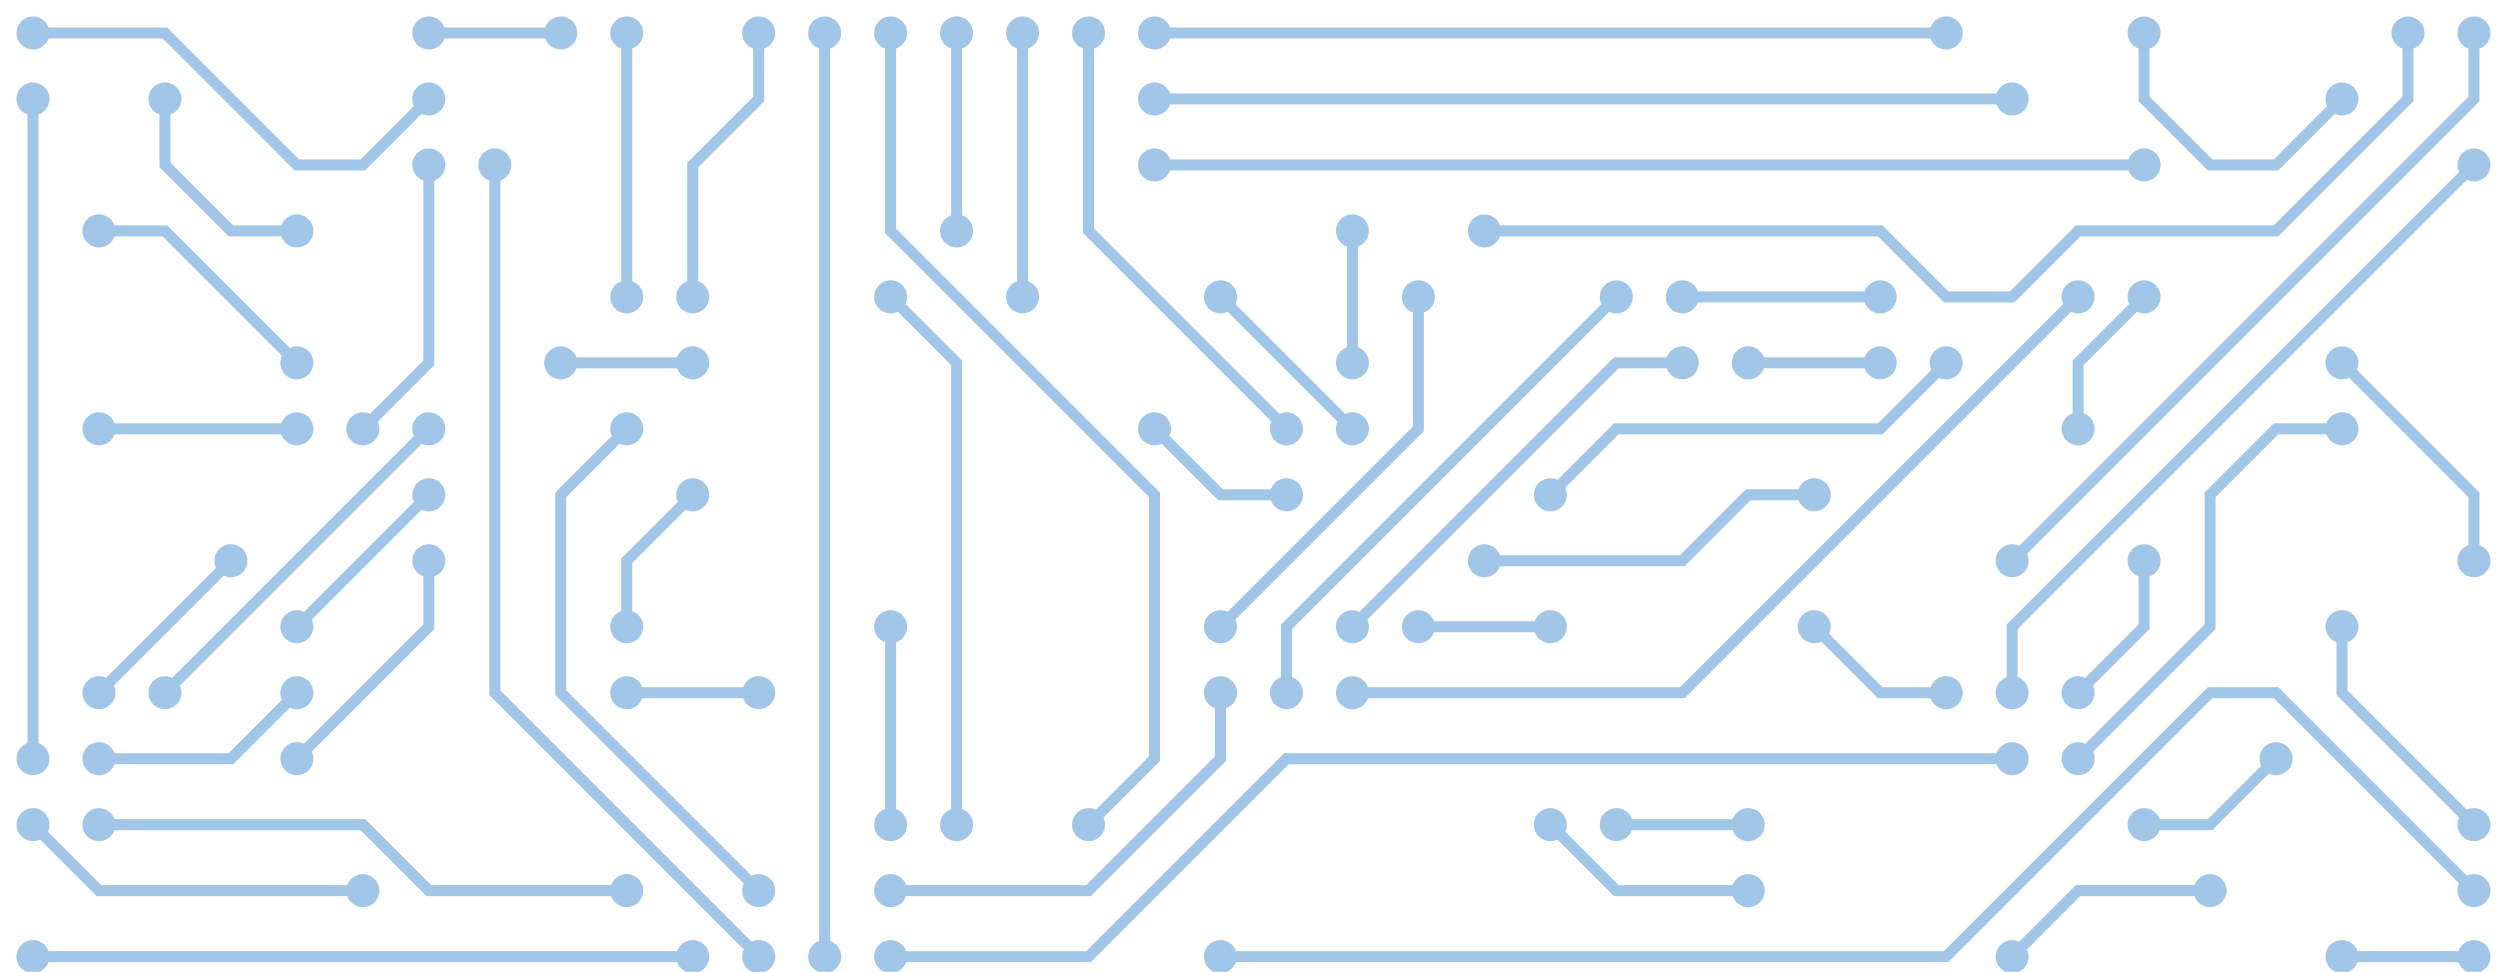 <svg xmlns="http://www.w3.org/2000/svg" version="1.1" xmlns:xlink="http://www.w3.org/1999/xlink" xmlns:svgjs="http://svgjs.dev/svgjs" width="1440" height="560" preserveAspectRatio="none" viewBox="0 0 1440 560"><g mask="url(&quot;#SvgjsMask1040&quot;)" fill="none"><g mask="url(&quot;#SvgjsMask1041&quot;)"><path d="M475 551L475 19" stroke-width="6.33" stroke="rgba(162, 198, 231, 1)"></path><path d="M465.5 551 a9.5 9.5 0 1 0 19 0 a9.5 9.5 0 1 0 -19 0zM465.5 19 a9.5 9.5 0 1 0 19 0 a9.5 9.5 0 1 0 -19 0z" fill="rgba(162, 198, 231, 1)"></path><path d="M285 95L285 399L437 551" stroke-width="6.33" stroke="rgba(162, 198, 231, 1)"></path><path d="M275.5 95 a9.5 9.5 0 1 0 19 0 a9.5 9.5 0 1 0 -19 0zM427.5 551 a9.5 9.5 0 1 0 19 0 a9.5 9.5 0 1 0 -19 0z" fill="rgba(162, 198, 231, 1)"></path><path d="M1159 437L741 437L627 551L513 551" stroke-width="6.33" stroke="rgba(162, 198, 231, 1)"></path><path d="M1149.5 437 a9.5 9.5 0 1 0 19 0 a9.5 9.5 0 1 0 -19 0zM503.5 551 a9.5 9.5 0 1 0 19 0 a9.5 9.5 0 1 0 -19 0z" fill="rgba(162, 198, 231, 1)"></path><path d="M589 171L589 19" stroke-width="6.33" stroke="rgba(162, 198, 231, 1)"></path><path d="M579.5 171 a9.5 9.5 0 1 0 19 0 a9.5 9.5 0 1 0 -19 0zM579.5 19 a9.5 9.5 0 1 0 19 0 a9.5 9.5 0 1 0 -19 0z" fill="rgba(162, 198, 231, 1)"></path><path d="M741 247L627 133L627 19" stroke-width="6.33" stroke="rgba(162, 198, 231, 1)"></path><path d="M731.5 247 a9.5 9.5 0 1 0 19 0 a9.5 9.5 0 1 0 -19 0zM617.5 19 a9.5 9.5 0 1 0 19 0 a9.5 9.5 0 1 0 -19 0z" fill="rgba(162, 198, 231, 1)"></path><path d="M19 551L399 551" stroke-width="6.33" stroke="rgba(162, 198, 231, 1)"></path><path d="M9.5 551 a9.5 9.5 0 1 0 19 0 a9.5 9.5 0 1 0 -19 0zM389.5 551 a9.5 9.5 0 1 0 19 0 a9.5 9.5 0 1 0 -19 0z" fill="rgba(162, 198, 231, 1)"></path><path d="M1425 513L1311 399L1273 399L1121 551L703 551" stroke-width="6.33" stroke="rgba(162, 198, 231, 1)"></path><path d="M1415.5 513 a9.5 9.5 0 1 0 19 0 a9.5 9.5 0 1 0 -19 0zM693.5 551 a9.5 9.5 0 1 0 19 0 a9.5 9.5 0 1 0 -19 0z" fill="rgba(162, 198, 231, 1)"></path><path d="M703 399L703 437L627 513L513 513" stroke-width="6.33" stroke="rgba(162, 198, 231, 1)"></path><path d="M693.5 399 a9.5 9.5 0 1 0 19 0 a9.5 9.5 0 1 0 -19 0zM503.5 513 a9.5 9.5 0 1 0 19 0 a9.5 9.5 0 1 0 -19 0z" fill="rgba(162, 198, 231, 1)"></path><path d="M513 361L513 475" stroke-width="6.33" stroke="rgba(162, 198, 231, 1)"></path><path d="M503.5 361 a9.5 9.5 0 1 0 19 0 a9.5 9.5 0 1 0 -19 0zM503.5 475 a9.5 9.5 0 1 0 19 0 a9.5 9.5 0 1 0 -19 0z" fill="rgba(162, 198, 231, 1)"></path><path d="M57 475L209 475L247 513L361 513" stroke-width="6.33" stroke="rgba(162, 198, 231, 1)"></path><path d="M47.5 475 a9.5 9.5 0 1 0 19 0 a9.5 9.5 0 1 0 -19 0zM351.5 513 a9.5 9.5 0 1 0 19 0 a9.5 9.5 0 1 0 -19 0z" fill="rgba(162, 198, 231, 1)"></path><path d="M931 171L741 361L741 399" stroke-width="6.33" stroke="rgba(162, 198, 231, 1)"></path><path d="M921.5 171 a9.5 9.5 0 1 0 19 0 a9.5 9.5 0 1 0 -19 0zM731.5 399 a9.5 9.5 0 1 0 19 0 a9.5 9.5 0 1 0 -19 0z" fill="rgba(162, 198, 231, 1)"></path><path d="M19 475L57 513L209 513" stroke-width="6.33" stroke="rgba(162, 198, 231, 1)"></path><path d="M9.5 475 a9.5 9.5 0 1 0 19 0 a9.5 9.5 0 1 0 -19 0zM199.5 513 a9.5 9.5 0 1 0 19 0 a9.5 9.5 0 1 0 -19 0z" fill="rgba(162, 198, 231, 1)"></path><path d="M361 247L323 285L323 399L437 513" stroke-width="6.33" stroke="rgba(162, 198, 231, 1)"></path><path d="M351.5 247 a9.5 9.5 0 1 0 19 0 a9.5 9.5 0 1 0 -19 0zM427.5 513 a9.5 9.5 0 1 0 19 0 a9.5 9.5 0 1 0 -19 0z" fill="rgba(162, 198, 231, 1)"></path><path d="M1197 171L969 399L779 399" stroke-width="6.33" stroke="rgba(162, 198, 231, 1)"></path><path d="M1187.5 171 a9.5 9.5 0 1 0 19 0 a9.5 9.5 0 1 0 -19 0zM769.5 399 a9.5 9.5 0 1 0 19 0 a9.5 9.5 0 1 0 -19 0z" fill="rgba(162, 198, 231, 1)"></path><path d="M247 57L209 95L171 95L95 19L19 19" stroke-width="6.33" stroke="rgba(162, 198, 231, 1)"></path><path d="M237.5 57 a9.5 9.5 0 1 0 19 0 a9.5 9.5 0 1 0 -19 0zM9.5 19 a9.5 9.5 0 1 0 19 0 a9.5 9.5 0 1 0 -19 0z" fill="rgba(162, 198, 231, 1)"></path><path d="M209 247L247 209L247 95" stroke-width="6.33" stroke="rgba(162, 198, 231, 1)"></path><path d="M199.5 247 a9.5 9.5 0 1 0 19 0 a9.5 9.5 0 1 0 -19 0zM237.5 95 a9.5 9.5 0 1 0 19 0 a9.5 9.5 0 1 0 -19 0z" fill="rgba(162, 198, 231, 1)"></path><path d="M627 475L665 437L665 285L513 133L513 19" stroke-width="6.33" stroke="rgba(162, 198, 231, 1)"></path><path d="M617.5 475 a9.5 9.5 0 1 0 19 0 a9.5 9.5 0 1 0 -19 0zM503.5 19 a9.5 9.5 0 1 0 19 0 a9.5 9.5 0 1 0 -19 0z" fill="rgba(162, 198, 231, 1)"></path><path d="M551 475L551 209L513 171" stroke-width="6.33" stroke="rgba(162, 198, 231, 1)"></path><path d="M541.5 475 a9.5 9.5 0 1 0 19 0 a9.5 9.5 0 1 0 -19 0zM503.5 171 a9.5 9.5 0 1 0 19 0 a9.5 9.5 0 1 0 -19 0z" fill="rgba(162, 198, 231, 1)"></path><path d="M361 171L361 19" stroke-width="6.33" stroke="rgba(162, 198, 231, 1)"></path><path d="M351.5 171 a9.5 9.5 0 1 0 19 0 a9.5 9.5 0 1 0 -19 0zM351.5 19 a9.5 9.5 0 1 0 19 0 a9.5 9.5 0 1 0 -19 0z" fill="rgba(162, 198, 231, 1)"></path><path d="M817 171L817 247L703 361" stroke-width="6.33" stroke="rgba(162, 198, 231, 1)"></path><path d="M807.5 171 a9.5 9.5 0 1 0 19 0 a9.5 9.5 0 1 0 -19 0zM693.5 361 a9.5 9.5 0 1 0 19 0 a9.5 9.5 0 1 0 -19 0z" fill="rgba(162, 198, 231, 1)"></path><path d="M1235 95L665 95" stroke-width="6.33" stroke="rgba(162, 198, 231, 1)"></path><path d="M1225.5 95 a9.5 9.5 0 1 0 19 0 a9.5 9.5 0 1 0 -19 0zM655.5 95 a9.5 9.5 0 1 0 19 0 a9.5 9.5 0 1 0 -19 0z" fill="rgba(162, 198, 231, 1)"></path><path d="M1159 323L1425 57L1425 19" stroke-width="6.33" stroke="rgba(162, 198, 231, 1)"></path><path d="M1149.5 323 a9.5 9.5 0 1 0 19 0 a9.5 9.5 0 1 0 -19 0zM1415.5 19 a9.5 9.5 0 1 0 19 0 a9.5 9.5 0 1 0 -19 0z" fill="rgba(162, 198, 231, 1)"></path><path d="M551 133L551 19" stroke-width="6.33" stroke="rgba(162, 198, 231, 1)"></path><path d="M541.5 133 a9.5 9.5 0 1 0 19 0 a9.5 9.5 0 1 0 -19 0zM541.5 19 a9.5 9.5 0 1 0 19 0 a9.5 9.5 0 1 0 -19 0z" fill="rgba(162, 198, 231, 1)"></path><path d="M19 437L19 57" stroke-width="6.33" stroke="rgba(162, 198, 231, 1)"></path><path d="M9.5 437 a9.5 9.5 0 1 0 19 0 a9.5 9.5 0 1 0 -19 0zM9.5 57 a9.5 9.5 0 1 0 19 0 a9.5 9.5 0 1 0 -19 0z" fill="rgba(162, 198, 231, 1)"></path><path d="M1159 399L1159 361L1425 95" stroke-width="6.33" stroke="rgba(162, 198, 231, 1)"></path><path d="M1149.5 399 a9.5 9.5 0 1 0 19 0 a9.5 9.5 0 1 0 -19 0zM1415.5 95 a9.5 9.5 0 1 0 19 0 a9.5 9.5 0 1 0 -19 0z" fill="rgba(162, 198, 231, 1)"></path><path d="M1273 513L1197 513L1159 551" stroke-width="6.33" stroke="rgba(162, 198, 231, 1)"></path><path d="M1263.5 513 a9.5 9.5 0 1 0 19 0 a9.5 9.5 0 1 0 -19 0zM1149.5 551 a9.5 9.5 0 1 0 19 0 a9.5 9.5 0 1 0 -19 0z" fill="rgba(162, 198, 231, 1)"></path><path d="M399 171L399 95L437 57L437 19" stroke-width="6.33" stroke="rgba(162, 198, 231, 1)"></path><path d="M389.5 171 a9.5 9.5 0 1 0 19 0 a9.5 9.5 0 1 0 -19 0zM427.5 19 a9.5 9.5 0 1 0 19 0 a9.5 9.5 0 1 0 -19 0z" fill="rgba(162, 198, 231, 1)"></path><path d="M171 209L95 133L57 133" stroke-width="6.33" stroke="rgba(162, 198, 231, 1)"></path><path d="M161.5 209 a9.5 9.5 0 1 0 19 0 a9.5 9.5 0 1 0 -19 0zM47.5 133 a9.5 9.5 0 1 0 19 0 a9.5 9.5 0 1 0 -19 0z" fill="rgba(162, 198, 231, 1)"></path><path d="M855 133L1083 133L1121 171L1159 171L1197 133L1311 133L1387 57L1387 19" stroke-width="6.33" stroke="rgba(162, 198, 231, 1)"></path><path d="M845.5 133 a9.5 9.5 0 1 0 19 0 a9.5 9.5 0 1 0 -19 0zM1377.5 19 a9.5 9.5 0 1 0 19 0 a9.5 9.5 0 1 0 -19 0z" fill="rgba(162, 198, 231, 1)"></path><path d="M703 171L779 247" stroke-width="6.33" stroke="rgba(162, 198, 231, 1)"></path><path d="M693.5 171 a9.5 9.5 0 1 0 19 0 a9.5 9.5 0 1 0 -19 0zM769.5 247 a9.5 9.5 0 1 0 19 0 a9.5 9.5 0 1 0 -19 0z" fill="rgba(162, 198, 231, 1)"></path><path d="M1349 57L1311 95L1273 95L1235 57L1235 19" stroke-width="6.33" stroke="rgba(162, 198, 231, 1)"></path><path d="M1339.5 57 a9.5 9.5 0 1 0 19 0 a9.5 9.5 0 1 0 -19 0zM1225.5 19 a9.5 9.5 0 1 0 19 0 a9.5 9.5 0 1 0 -19 0z" fill="rgba(162, 198, 231, 1)"></path><path d="M95 399L247 247" stroke-width="6.33" stroke="rgba(162, 198, 231, 1)"></path><path d="M85.5 399 a9.5 9.5 0 1 0 19 0 a9.5 9.5 0 1 0 -19 0zM237.5 247 a9.5 9.5 0 1 0 19 0 a9.5 9.5 0 1 0 -19 0z" fill="rgba(162, 198, 231, 1)"></path><path d="M1045 361L1083 399L1121 399" stroke-width="6.33" stroke="rgba(162, 198, 231, 1)"></path><path d="M1035.5 361 a9.5 9.5 0 1 0 19 0 a9.5 9.5 0 1 0 -19 0zM1111.5 399 a9.5 9.5 0 1 0 19 0 a9.5 9.5 0 1 0 -19 0z" fill="rgba(162, 198, 231, 1)"></path><path d="M247 19L323 19" stroke-width="6.33" stroke="rgba(162, 198, 231, 1)"></path><path d="M237.5 19 a9.5 9.5 0 1 0 19 0 a9.5 9.5 0 1 0 -19 0zM313.5 19 a9.5 9.5 0 1 0 19 0 a9.5 9.5 0 1 0 -19 0z" fill="rgba(162, 198, 231, 1)"></path><path d="M1159 57L665 57" stroke-width="6.33" stroke="rgba(162, 198, 231, 1)"></path><path d="M1149.5 57 a9.5 9.5 0 1 0 19 0 a9.5 9.5 0 1 0 -19 0zM655.5 57 a9.5 9.5 0 1 0 19 0 a9.5 9.5 0 1 0 -19 0z" fill="rgba(162, 198, 231, 1)"></path><path d="M1349 247L1311 247L1273 285L1273 361L1197 437" stroke-width="6.33" stroke="rgba(162, 198, 231, 1)"></path><path d="M1339.5 247 a9.5 9.5 0 1 0 19 0 a9.5 9.5 0 1 0 -19 0zM1187.5 437 a9.5 9.5 0 1 0 19 0 a9.5 9.5 0 1 0 -19 0z" fill="rgba(162, 198, 231, 1)"></path><path d="M779 209L779 133" stroke-width="6.33" stroke="rgba(162, 198, 231, 1)"></path><path d="M769.5 209 a9.5 9.5 0 1 0 19 0 a9.5 9.5 0 1 0 -19 0zM769.5 133 a9.5 9.5 0 1 0 19 0 a9.5 9.5 0 1 0 -19 0z" fill="rgba(162, 198, 231, 1)"></path><path d="M171 399L133 437L57 437" stroke-width="6.33" stroke="rgba(162, 198, 231, 1)"></path><path d="M161.5 399 a9.5 9.5 0 1 0 19 0 a9.5 9.5 0 1 0 -19 0zM47.5 437 a9.5 9.5 0 1 0 19 0 a9.5 9.5 0 1 0 -19 0z" fill="rgba(162, 198, 231, 1)"></path><path d="M1197 247L1197 209L1235 171" stroke-width="6.33" stroke="rgba(162, 198, 231, 1)"></path><path d="M1187.5 247 a9.5 9.5 0 1 0 19 0 a9.5 9.5 0 1 0 -19 0zM1225.5 171 a9.5 9.5 0 1 0 19 0 a9.5 9.5 0 1 0 -19 0z" fill="rgba(162, 198, 231, 1)"></path><path d="M969 209L931 209L779 361" stroke-width="6.33" stroke="rgba(162, 198, 231, 1)"></path><path d="M959.5 209 a9.5 9.5 0 1 0 19 0 a9.5 9.5 0 1 0 -19 0zM769.5 361 a9.5 9.5 0 1 0 19 0 a9.5 9.5 0 1 0 -19 0z" fill="rgba(162, 198, 231, 1)"></path><path d="M893 475L931 513L1007 513" stroke-width="6.33" stroke="rgba(162, 198, 231, 1)"></path><path d="M883.5 475 a9.5 9.5 0 1 0 19 0 a9.5 9.5 0 1 0 -19 0zM997.5 513 a9.5 9.5 0 1 0 19 0 a9.5 9.5 0 1 0 -19 0z" fill="rgba(162, 198, 231, 1)"></path><path d="M247 285L171 361" stroke-width="6.33" stroke="rgba(162, 198, 231, 1)"></path><path d="M237.5 285 a9.5 9.5 0 1 0 19 0 a9.5 9.5 0 1 0 -19 0zM161.5 361 a9.5 9.5 0 1 0 19 0 a9.5 9.5 0 1 0 -19 0z" fill="rgba(162, 198, 231, 1)"></path><path d="M171 437L247 361L247 323" stroke-width="6.33" stroke="rgba(162, 198, 231, 1)"></path><path d="M161.5 437 a9.5 9.5 0 1 0 19 0 a9.5 9.5 0 1 0 -19 0zM237.5 323 a9.5 9.5 0 1 0 19 0 a9.5 9.5 0 1 0 -19 0z" fill="rgba(162, 198, 231, 1)"></path><path d="M893 285L931 247L1083 247L1121 209" stroke-width="6.33" stroke="rgba(162, 198, 231, 1)"></path><path d="M883.5 285 a9.5 9.5 0 1 0 19 0 a9.5 9.5 0 1 0 -19 0zM1111.5 209 a9.5 9.5 0 1 0 19 0 a9.5 9.5 0 1 0 -19 0z" fill="rgba(162, 198, 231, 1)"></path><path d="M1007 209L1083 209" stroke-width="6.33" stroke="rgba(162, 198, 231, 1)"></path><path d="M997.5 209 a9.5 9.5 0 1 0 19 0 a9.5 9.5 0 1 0 -19 0zM1073.5 209 a9.5 9.5 0 1 0 19 0 a9.5 9.5 0 1 0 -19 0z" fill="rgba(162, 198, 231, 1)"></path><path d="M1121 19L665 19" stroke-width="6.33" stroke="rgba(162, 198, 231, 1)"></path><path d="M1111.5 19 a9.5 9.5 0 1 0 19 0 a9.5 9.5 0 1 0 -19 0zM655.5 19 a9.5 9.5 0 1 0 19 0 a9.5 9.5 0 1 0 -19 0z" fill="rgba(162, 198, 231, 1)"></path><path d="M399 209L323 209" stroke-width="6.33" stroke="rgba(162, 198, 231, 1)"></path><path d="M389.5 209 a9.5 9.5 0 1 0 19 0 a9.5 9.5 0 1 0 -19 0zM313.5 209 a9.5 9.5 0 1 0 19 0 a9.5 9.5 0 1 0 -19 0z" fill="rgba(162, 198, 231, 1)"></path><path d="M1349 551L1425 551" stroke-width="6.33" stroke="rgba(162, 198, 231, 1)"></path><path d="M1339.5 551 a9.5 9.5 0 1 0 19 0 a9.5 9.5 0 1 0 -19 0zM1415.5 551 a9.5 9.5 0 1 0 19 0 a9.5 9.5 0 1 0 -19 0z" fill="rgba(162, 198, 231, 1)"></path><path d="M1083 171L969 171" stroke-width="6.33" stroke="rgba(162, 198, 231, 1)"></path><path d="M1073.5 171 a9.5 9.5 0 1 0 19 0 a9.5 9.5 0 1 0 -19 0zM959.5 171 a9.5 9.5 0 1 0 19 0 a9.5 9.5 0 1 0 -19 0z" fill="rgba(162, 198, 231, 1)"></path><path d="M171 247L57 247" stroke-width="6.33" stroke="rgba(162, 198, 231, 1)"></path><path d="M161.5 247 a9.5 9.5 0 1 0 19 0 a9.5 9.5 0 1 0 -19 0zM47.5 247 a9.5 9.5 0 1 0 19 0 a9.5 9.5 0 1 0 -19 0z" fill="rgba(162, 198, 231, 1)"></path><path d="M1311 437L1273 475L1235 475" stroke-width="6.33" stroke="rgba(162, 198, 231, 1)"></path><path d="M1301.5 437 a9.5 9.5 0 1 0 19 0 a9.5 9.5 0 1 0 -19 0zM1225.5 475 a9.5 9.5 0 1 0 19 0 a9.5 9.5 0 1 0 -19 0z" fill="rgba(162, 198, 231, 1)"></path><path d="M95 57L95 95L133 133L171 133" stroke-width="6.33" stroke="rgba(162, 198, 231, 1)"></path><path d="M85.5 57 a9.5 9.5 0 1 0 19 0 a9.5 9.5 0 1 0 -19 0zM161.5 133 a9.5 9.5 0 1 0 19 0 a9.5 9.5 0 1 0 -19 0z" fill="rgba(162, 198, 231, 1)"></path><path d="M1235 323L1235 361L1197 399" stroke-width="6.33" stroke="rgba(162, 198, 231, 1)"></path><path d="M1225.5 323 a9.5 9.5 0 1 0 19 0 a9.5 9.5 0 1 0 -19 0zM1187.5 399 a9.5 9.5 0 1 0 19 0 a9.5 9.5 0 1 0 -19 0z" fill="rgba(162, 198, 231, 1)"></path><path d="M361 399L437 399" stroke-width="6.33" stroke="rgba(162, 198, 231, 1)"></path><path d="M351.5 399 a9.5 9.5 0 1 0 19 0 a9.5 9.5 0 1 0 -19 0zM427.5 399 a9.5 9.5 0 1 0 19 0 a9.5 9.5 0 1 0 -19 0z" fill="rgba(162, 198, 231, 1)"></path><path d="M665 247L703 285L741 285" stroke-width="6.33" stroke="rgba(162, 198, 231, 1)"></path><path d="M655.5 247 a9.5 9.5 0 1 0 19 0 a9.5 9.5 0 1 0 -19 0zM731.5 285 a9.5 9.5 0 1 0 19 0 a9.5 9.5 0 1 0 -19 0z" fill="rgba(162, 198, 231, 1)"></path><path d="M1349 361L1349 399L1425 475" stroke-width="6.33" stroke="rgba(162, 198, 231, 1)"></path><path d="M1339.5 361 a9.5 9.5 0 1 0 19 0 a9.5 9.5 0 1 0 -19 0zM1415.5 475 a9.5 9.5 0 1 0 19 0 a9.5 9.5 0 1 0 -19 0z" fill="rgba(162, 198, 231, 1)"></path><path d="M57 399L133 323" stroke-width="6.33" stroke="rgba(162, 198, 231, 1)"></path><path d="M47.5 399 a9.5 9.5 0 1 0 19 0 a9.5 9.5 0 1 0 -19 0zM123.5 323 a9.5 9.5 0 1 0 19 0 a9.5 9.5 0 1 0 -19 0z" fill="rgba(162, 198, 231, 1)"></path><path d="M1425 323L1425 285L1349 209" stroke-width="6.33" stroke="rgba(162, 198, 231, 1)"></path><path d="M1415.5 323 a9.5 9.5 0 1 0 19 0 a9.5 9.5 0 1 0 -19 0zM1339.5 209 a9.5 9.5 0 1 0 19 0 a9.5 9.5 0 1 0 -19 0z" fill="rgba(162, 198, 231, 1)"></path><path d="M893 361L817 361" stroke-width="6.33" stroke="rgba(162, 198, 231, 1)"></path><path d="M883.5 361 a9.5 9.5 0 1 0 19 0 a9.5 9.5 0 1 0 -19 0zM807.5 361 a9.5 9.5 0 1 0 19 0 a9.5 9.5 0 1 0 -19 0z" fill="rgba(162, 198, 231, 1)"></path><path d="M1007 475L931 475" stroke-width="6.33" stroke="rgba(162, 198, 231, 1)"></path><path d="M997.5 475 a9.5 9.5 0 1 0 19 0 a9.5 9.5 0 1 0 -19 0zM921.5 475 a9.5 9.5 0 1 0 19 0 a9.5 9.5 0 1 0 -19 0z" fill="rgba(162, 198, 231, 1)"></path><path d="M855 323L969 323L1007 285L1045 285" stroke-width="6.33" stroke="rgba(162, 198, 231, 1)"></path><path d="M845.5 323 a9.5 9.5 0 1 0 19 0 a9.5 9.5 0 1 0 -19 0zM1035.5 285 a9.5 9.5 0 1 0 19 0 a9.5 9.5 0 1 0 -19 0z" fill="rgba(162, 198, 231, 1)"></path><path d="M399 285L361 323L361 361" stroke-width="6.33" stroke="rgba(162, 198, 231, 1)"></path><path d="M389.5 285 a9.5 9.5 0 1 0 19 0 a9.5 9.5 0 1 0 -19 0zM351.5 361 a9.5 9.5 0 1 0 19 0 a9.5 9.5 0 1 0 -19 0z" fill="rgba(162, 198, 231, 1)"></path></g></g><defs><mask id="SvgjsMask1040"><rect width="1440" height="560" fill="#ffffff"></rect></mask><mask id="SvgjsMask1041"><rect width="1440" height="560" fill="white"></rect><path d="M470.25 551 a4.75 4.75 0 1 0 9.5 0 a4.75 4.75 0 1 0 -9.5 0zM470.25 19 a4.75 4.75 0 1 0 9.5 0 a4.75 4.75 0 1 0 -9.5 0z" fill="black"></path><path d="M280.25 95 a4.75 4.75 0 1 0 9.5 0 a4.75 4.75 0 1 0 -9.5 0zM432.25 551 a4.75 4.75 0 1 0 9.5 0 a4.75 4.75 0 1 0 -9.5 0z" fill="black"></path><path d="M1154.25 437 a4.75 4.75 0 1 0 9.5 0 a4.75 4.75 0 1 0 -9.5 0zM508.25 551 a4.75 4.75 0 1 0 9.5 0 a4.75 4.75 0 1 0 -9.5 0z" fill="black"></path><path d="M584.25 171 a4.75 4.75 0 1 0 9.5 0 a4.75 4.75 0 1 0 -9.5 0zM584.25 19 a4.75 4.75 0 1 0 9.5 0 a4.75 4.75 0 1 0 -9.5 0z" fill="black"></path><path d="M736.25 247 a4.75 4.75 0 1 0 9.5 0 a4.75 4.75 0 1 0 -9.5 0zM622.25 19 a4.75 4.75 0 1 0 9.5 0 a4.75 4.75 0 1 0 -9.5 0z" fill="black"></path><path d="M14.25 551 a4.75 4.75 0 1 0 9.5 0 a4.75 4.75 0 1 0 -9.5 0zM394.25 551 a4.75 4.75 0 1 0 9.5 0 a4.75 4.75 0 1 0 -9.5 0z" fill="black"></path><path d="M1420.25 513 a4.75 4.75 0 1 0 9.5 0 a4.75 4.75 0 1 0 -9.5 0zM698.25 551 a4.75 4.75 0 1 0 9.5 0 a4.75 4.75 0 1 0 -9.5 0z" fill="black"></path><path d="M698.25 399 a4.75 4.75 0 1 0 9.5 0 a4.75 4.75 0 1 0 -9.5 0zM508.25 513 a4.75 4.75 0 1 0 9.5 0 a4.75 4.75 0 1 0 -9.5 0z" fill="black"></path><path d="M508.25 361 a4.75 4.75 0 1 0 9.5 0 a4.75 4.75 0 1 0 -9.5 0zM508.25 475 a4.75 4.75 0 1 0 9.5 0 a4.75 4.75 0 1 0 -9.5 0z" fill="black"></path><path d="M52.25 475 a4.75 4.75 0 1 0 9.5 0 a4.75 4.75 0 1 0 -9.5 0zM356.25 513 a4.75 4.75 0 1 0 9.5 0 a4.75 4.75 0 1 0 -9.5 0z" fill="black"></path><path d="M926.25 171 a4.75 4.75 0 1 0 9.5 0 a4.75 4.75 0 1 0 -9.5 0zM736.25 399 a4.75 4.75 0 1 0 9.5 0 a4.75 4.75 0 1 0 -9.5 0z" fill="black"></path><path d="M14.25 475 a4.75 4.75 0 1 0 9.5 0 a4.75 4.75 0 1 0 -9.5 0zM204.25 513 a4.75 4.75 0 1 0 9.5 0 a4.75 4.75 0 1 0 -9.5 0z" fill="black"></path><path d="M356.25 247 a4.75 4.75 0 1 0 9.5 0 a4.75 4.75 0 1 0 -9.5 0zM432.25 513 a4.75 4.75 0 1 0 9.5 0 a4.75 4.75 0 1 0 -9.5 0z" fill="black"></path><path d="M1192.25 171 a4.75 4.75 0 1 0 9.5 0 a4.75 4.75 0 1 0 -9.5 0zM774.25 399 a4.75 4.75 0 1 0 9.5 0 a4.75 4.75 0 1 0 -9.5 0z" fill="black"></path><path d="M242.25 57 a4.75 4.75 0 1 0 9.5 0 a4.75 4.75 0 1 0 -9.5 0zM14.25 19 a4.75 4.75 0 1 0 9.5 0 a4.75 4.75 0 1 0 -9.5 0z" fill="black"></path><path d="M204.25 247 a4.75 4.75 0 1 0 9.5 0 a4.75 4.75 0 1 0 -9.5 0zM242.25 95 a4.75 4.75 0 1 0 9.5 0 a4.75 4.75 0 1 0 -9.5 0z" fill="black"></path><path d="M622.25 475 a4.75 4.75 0 1 0 9.5 0 a4.75 4.75 0 1 0 -9.5 0zM508.25 19 a4.75 4.75 0 1 0 9.5 0 a4.75 4.75 0 1 0 -9.5 0z" fill="black"></path><path d="M546.25 475 a4.75 4.75 0 1 0 9.5 0 a4.75 4.75 0 1 0 -9.5 0zM508.25 171 a4.75 4.75 0 1 0 9.5 0 a4.75 4.75 0 1 0 -9.5 0z" fill="black"></path><path d="M356.25 171 a4.75 4.75 0 1 0 9.5 0 a4.75 4.75 0 1 0 -9.5 0zM356.25 19 a4.75 4.75 0 1 0 9.5 0 a4.75 4.75 0 1 0 -9.5 0z" fill="black"></path><path d="M812.25 171 a4.75 4.75 0 1 0 9.5 0 a4.75 4.75 0 1 0 -9.5 0zM698.25 361 a4.75 4.75 0 1 0 9.5 0 a4.75 4.75 0 1 0 -9.5 0z" fill="black"></path><path d="M1230.25 95 a4.75 4.75 0 1 0 9.5 0 a4.75 4.75 0 1 0 -9.5 0zM660.25 95 a4.75 4.75 0 1 0 9.5 0 a4.75 4.75 0 1 0 -9.5 0z" fill="black"></path><path d="M1154.25 323 a4.75 4.75 0 1 0 9.5 0 a4.75 4.75 0 1 0 -9.5 0zM1420.25 19 a4.75 4.75 0 1 0 9.5 0 a4.75 4.75 0 1 0 -9.5 0z" fill="black"></path><path d="M546.25 133 a4.75 4.75 0 1 0 9.5 0 a4.75 4.75 0 1 0 -9.5 0zM546.25 19 a4.75 4.75 0 1 0 9.5 0 a4.75 4.75 0 1 0 -9.5 0z" fill="black"></path><path d="M14.25 437 a4.75 4.75 0 1 0 9.5 0 a4.75 4.75 0 1 0 -9.5 0zM14.25 57 a4.75 4.75 0 1 0 9.5 0 a4.75 4.75 0 1 0 -9.5 0z" fill="black"></path><path d="M1154.25 399 a4.75 4.75 0 1 0 9.5 0 a4.75 4.75 0 1 0 -9.5 0zM1420.25 95 a4.75 4.75 0 1 0 9.5 0 a4.75 4.75 0 1 0 -9.5 0z" fill="black"></path><path d="M1268.25 513 a4.75 4.75 0 1 0 9.5 0 a4.75 4.75 0 1 0 -9.5 0zM1154.25 551 a4.75 4.75 0 1 0 9.5 0 a4.75 4.75 0 1 0 -9.5 0z" fill="black"></path><path d="M394.25 171 a4.75 4.75 0 1 0 9.5 0 a4.75 4.75 0 1 0 -9.5 0zM432.25 19 a4.75 4.75 0 1 0 9.5 0 a4.75 4.75 0 1 0 -9.5 0z" fill="black"></path><path d="M166.25 209 a4.75 4.75 0 1 0 9.5 0 a4.75 4.75 0 1 0 -9.5 0zM52.25 133 a4.75 4.75 0 1 0 9.5 0 a4.75 4.75 0 1 0 -9.5 0z" fill="black"></path><path d="M850.25 133 a4.75 4.75 0 1 0 9.5 0 a4.75 4.75 0 1 0 -9.5 0zM1382.25 19 a4.75 4.75 0 1 0 9.5 0 a4.75 4.75 0 1 0 -9.5 0z" fill="black"></path><path d="M698.25 171 a4.75 4.75 0 1 0 9.5 0 a4.75 4.75 0 1 0 -9.5 0zM774.25 247 a4.75 4.75 0 1 0 9.5 0 a4.75 4.75 0 1 0 -9.5 0z" fill="black"></path><path d="M1344.25 57 a4.75 4.75 0 1 0 9.5 0 a4.75 4.75 0 1 0 -9.5 0zM1230.25 19 a4.75 4.75 0 1 0 9.5 0 a4.75 4.75 0 1 0 -9.5 0z" fill="black"></path><path d="M90.25 399 a4.75 4.75 0 1 0 9.5 0 a4.75 4.75 0 1 0 -9.5 0zM242.25 247 a4.75 4.75 0 1 0 9.5 0 a4.75 4.75 0 1 0 -9.5 0z" fill="black"></path><path d="M1040.25 361 a4.75 4.75 0 1 0 9.5 0 a4.75 4.75 0 1 0 -9.5 0zM1116.25 399 a4.75 4.75 0 1 0 9.5 0 a4.75 4.75 0 1 0 -9.5 0z" fill="black"></path><path d="M242.25 19 a4.75 4.75 0 1 0 9.5 0 a4.75 4.75 0 1 0 -9.5 0zM318.25 19 a4.75 4.75 0 1 0 9.5 0 a4.75 4.75 0 1 0 -9.5 0z" fill="black"></path><path d="M1154.25 57 a4.75 4.75 0 1 0 9.5 0 a4.75 4.75 0 1 0 -9.5 0zM660.25 57 a4.75 4.75 0 1 0 9.5 0 a4.75 4.75 0 1 0 -9.5 0z" fill="black"></path><path d="M1344.25 247 a4.75 4.75 0 1 0 9.5 0 a4.75 4.75 0 1 0 -9.5 0zM1192.25 437 a4.75 4.75 0 1 0 9.5 0 a4.75 4.75 0 1 0 -9.5 0z" fill="black"></path><path d="M774.25 209 a4.75 4.75 0 1 0 9.5 0 a4.75 4.75 0 1 0 -9.5 0zM774.25 133 a4.75 4.75 0 1 0 9.5 0 a4.75 4.75 0 1 0 -9.5 0z" fill="black"></path><path d="M166.25 399 a4.75 4.75 0 1 0 9.5 0 a4.75 4.75 0 1 0 -9.5 0zM52.25 437 a4.75 4.75 0 1 0 9.5 0 a4.75 4.75 0 1 0 -9.5 0z" fill="black"></path><path d="M1192.25 247 a4.75 4.75 0 1 0 9.5 0 a4.75 4.75 0 1 0 -9.5 0zM1230.25 171 a4.75 4.75 0 1 0 9.5 0 a4.75 4.75 0 1 0 -9.5 0z" fill="black"></path><path d="M964.25 209 a4.75 4.75 0 1 0 9.5 0 a4.75 4.75 0 1 0 -9.5 0zM774.25 361 a4.75 4.75 0 1 0 9.5 0 a4.75 4.75 0 1 0 -9.5 0z" fill="black"></path><path d="M888.25 475 a4.75 4.75 0 1 0 9.5 0 a4.75 4.75 0 1 0 -9.5 0zM1002.25 513 a4.75 4.75 0 1 0 9.5 0 a4.75 4.75 0 1 0 -9.5 0z" fill="black"></path><path d="M242.25 285 a4.75 4.75 0 1 0 9.5 0 a4.75 4.75 0 1 0 -9.5 0zM166.25 361 a4.75 4.75 0 1 0 9.5 0 a4.75 4.75 0 1 0 -9.5 0z" fill="black"></path><path d="M166.25 437 a4.75 4.75 0 1 0 9.5 0 a4.75 4.75 0 1 0 -9.5 0zM242.25 323 a4.75 4.75 0 1 0 9.5 0 a4.75 4.75 0 1 0 -9.5 0z" fill="black"></path><path d="M888.25 285 a4.75 4.75 0 1 0 9.5 0 a4.75 4.75 0 1 0 -9.5 0zM1116.25 209 a4.75 4.75 0 1 0 9.5 0 a4.75 4.75 0 1 0 -9.5 0z" fill="black"></path><path d="M1002.25 209 a4.75 4.75 0 1 0 9.5 0 a4.75 4.75 0 1 0 -9.5 0zM1078.25 209 a4.75 4.75 0 1 0 9.5 0 a4.75 4.75 0 1 0 -9.5 0z" fill="black"></path><path d="M1116.25 19 a4.75 4.75 0 1 0 9.5 0 a4.75 4.75 0 1 0 -9.5 0zM660.25 19 a4.75 4.75 0 1 0 9.5 0 a4.75 4.75 0 1 0 -9.5 0z" fill="black"></path><path d="M394.25 209 a4.75 4.75 0 1 0 9.5 0 a4.75 4.75 0 1 0 -9.5 0zM318.25 209 a4.75 4.75 0 1 0 9.5 0 a4.75 4.75 0 1 0 -9.5 0z" fill="black"></path><path d="M1344.25 551 a4.75 4.75 0 1 0 9.5 0 a4.75 4.75 0 1 0 -9.5 0zM1420.25 551 a4.75 4.75 0 1 0 9.5 0 a4.75 4.75 0 1 0 -9.5 0z" fill="black"></path><path d="M1078.25 171 a4.75 4.75 0 1 0 9.5 0 a4.75 4.75 0 1 0 -9.5 0zM964.25 171 a4.75 4.75 0 1 0 9.5 0 a4.75 4.75 0 1 0 -9.5 0z" fill="black"></path><path d="M166.25 247 a4.75 4.75 0 1 0 9.5 0 a4.75 4.75 0 1 0 -9.5 0zM52.25 247 a4.75 4.75 0 1 0 9.5 0 a4.75 4.75 0 1 0 -9.5 0z" fill="black"></path><path d="M1306.25 437 a4.75 4.75 0 1 0 9.5 0 a4.75 4.75 0 1 0 -9.5 0zM1230.25 475 a4.75 4.75 0 1 0 9.5 0 a4.75 4.75 0 1 0 -9.5 0z" fill="black"></path><path d="M90.25 57 a4.75 4.75 0 1 0 9.5 0 a4.75 4.75 0 1 0 -9.5 0zM166.25 133 a4.75 4.75 0 1 0 9.5 0 a4.75 4.75 0 1 0 -9.5 0z" fill="black"></path><path d="M1230.25 323 a4.75 4.75 0 1 0 9.5 0 a4.75 4.75 0 1 0 -9.5 0zM1192.25 399 a4.75 4.75 0 1 0 9.5 0 a4.75 4.75 0 1 0 -9.5 0z" fill="black"></path><path d="M356.25 399 a4.75 4.75 0 1 0 9.5 0 a4.75 4.75 0 1 0 -9.5 0zM432.25 399 a4.75 4.75 0 1 0 9.5 0 a4.75 4.75 0 1 0 -9.5 0z" fill="black"></path><path d="M660.25 247 a4.75 4.75 0 1 0 9.5 0 a4.75 4.75 0 1 0 -9.5 0zM736.25 285 a4.75 4.75 0 1 0 9.5 0 a4.75 4.75 0 1 0 -9.5 0z" fill="black"></path><path d="M1344.25 361 a4.75 4.75 0 1 0 9.5 0 a4.75 4.75 0 1 0 -9.5 0zM1420.25 475 a4.75 4.75 0 1 0 9.5 0 a4.75 4.75 0 1 0 -9.5 0z" fill="black"></path><path d="M52.25 399 a4.75 4.75 0 1 0 9.5 0 a4.75 4.75 0 1 0 -9.5 0zM128.25 323 a4.75 4.75 0 1 0 9.5 0 a4.75 4.75 0 1 0 -9.5 0z" fill="black"></path><path d="M1420.25 323 a4.75 4.75 0 1 0 9.5 0 a4.75 4.75 0 1 0 -9.5 0zM1344.25 209 a4.75 4.75 0 1 0 9.5 0 a4.75 4.75 0 1 0 -9.5 0z" fill="black"></path><path d="M888.25 361 a4.75 4.75 0 1 0 9.5 0 a4.75 4.75 0 1 0 -9.5 0zM812.25 361 a4.75 4.75 0 1 0 9.5 0 a4.75 4.75 0 1 0 -9.5 0z" fill="black"></path><path d="M1002.25 475 a4.75 4.75 0 1 0 9.5 0 a4.75 4.75 0 1 0 -9.5 0zM926.25 475 a4.75 4.75 0 1 0 9.5 0 a4.75 4.75 0 1 0 -9.5 0z" fill="black"></path><path d="M850.25 323 a4.75 4.75 0 1 0 9.5 0 a4.75 4.75 0 1 0 -9.5 0zM1040.25 285 a4.75 4.75 0 1 0 9.5 0 a4.75 4.75 0 1 0 -9.5 0z" fill="black"></path><path d="M394.25 285 a4.75 4.75 0 1 0 9.5 0 a4.75 4.75 0 1 0 -9.5 0zM356.25 361 a4.75 4.75 0 1 0 9.5 0 a4.75 4.75 0 1 0 -9.5 0z" fill="black"></path></mask></defs></svg>